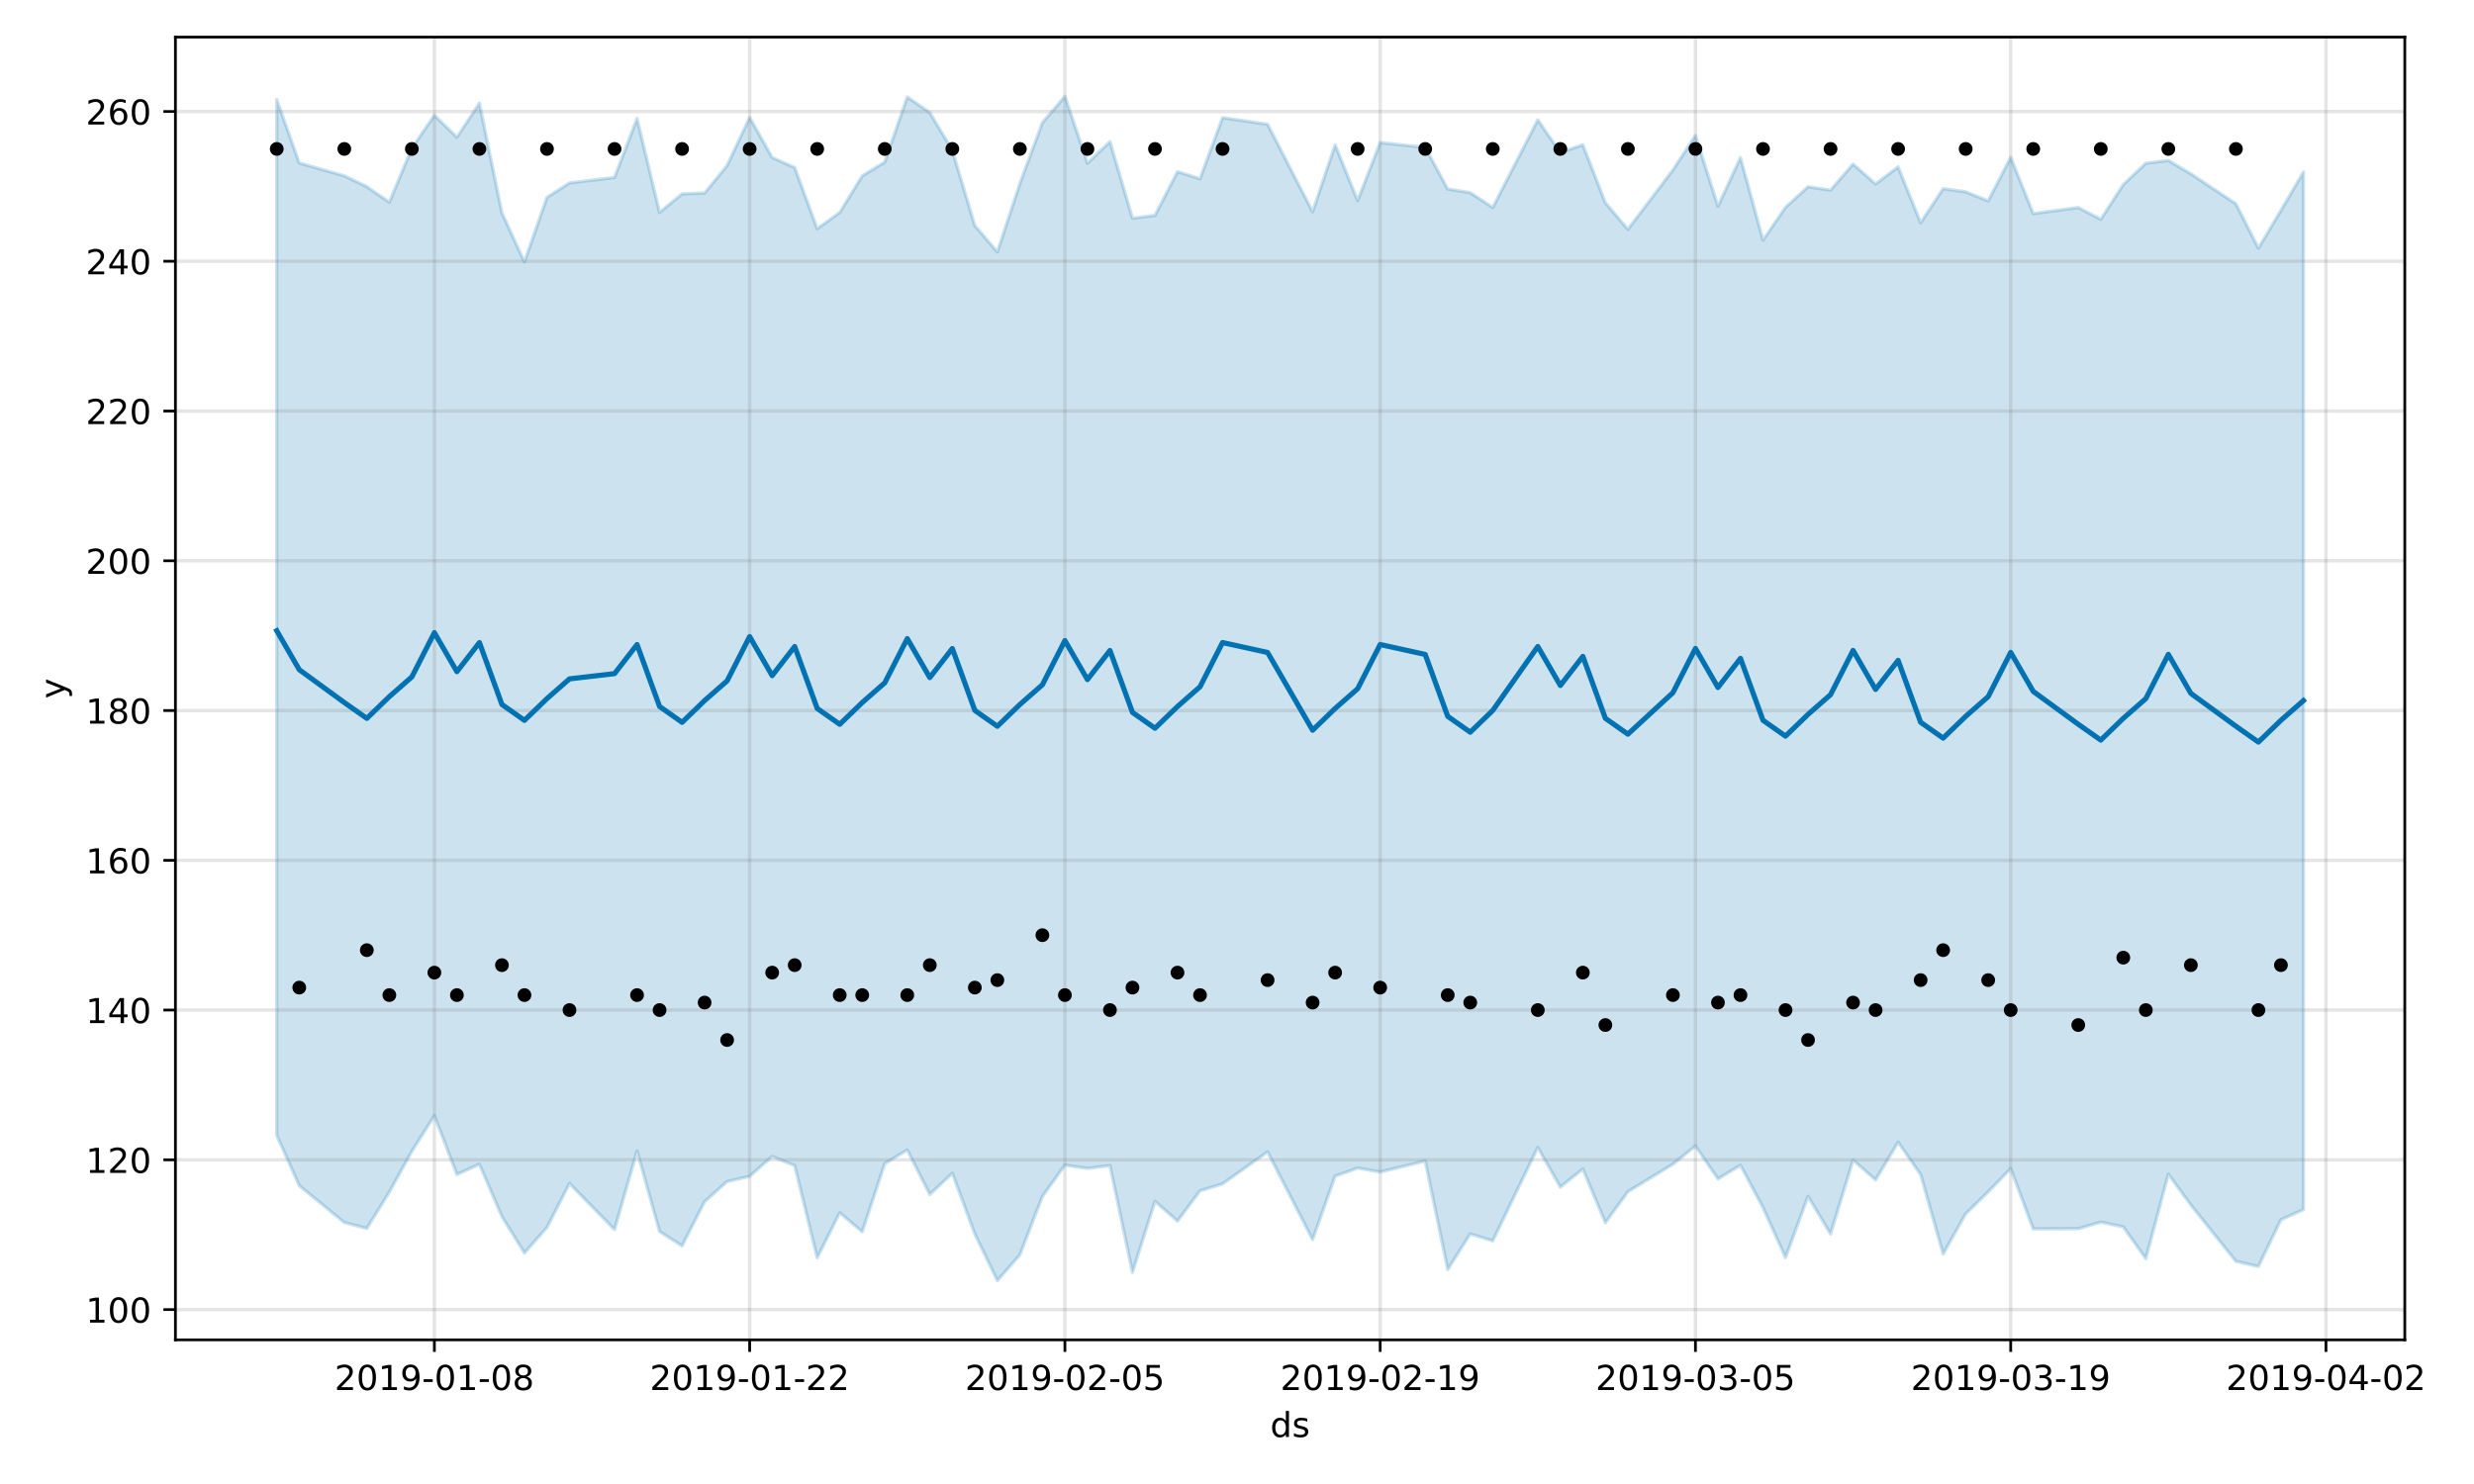 <?xml version="1.0" encoding="utf-8" standalone="no"?>
<!DOCTYPE svg PUBLIC "-//W3C//DTD SVG 1.1//EN"
  "http://www.w3.org/Graphics/SVG/1.1/DTD/svg11.dtd">
<!-- Created with matplotlib (https://matplotlib.org/) -->
<svg height="432pt" version="1.1" viewBox="0 0 720 432" width="720pt" xmlns="http://www.w3.org/2000/svg" xmlns:xlink="http://www.w3.org/1999/xlink">
 <defs>
  <style type="text/css">
*{stroke-linecap:butt;stroke-linejoin:round;}
  </style>
 </defs>
 <g id="figure_1">
  <g id="patch_1">
   <path d="M 0 432 
L 720 432 
L 720 0 
L 0 0 
z
" style="fill:#ffffff;"/>
  </g>
  <g id="axes_1">
   <g id="patch_2">
    <path d="M 51.05 390.04 
L 699.857 390.04 
L 699.857 10.8 
L 51.05 10.8 
z
" style="fill:#ffffff;"/>
   </g>
   <g id="PolyCollection_1">
    <defs>
     <path d="M 80.541 -403.038 
L 80.541 -101.47 
L 87.095 -86.856 
L 100.202 -76.1 
L 106.756 -74.42 
L 113.309 -84.982 
L 119.863 -96.847 
L 126.417 -107.2 
L 132.97 -90.113 
L 139.524 -93.08 
L 146.077 -77.821 
L 152.631 -67.247 
L 159.185 -74.688 
L 165.738 -87.469 
L 178.845 -74.059 
L 185.399 -96.921 
L 191.953 -73.5 
L 198.506 -69.326 
L 205.06 -82.19 
L 211.613 -88.048 
L 218.167 -89.56 
L 224.721 -95.365 
L 231.274 -92.675 
L 237.828 -65.864 
L 244.381 -78.943 
L 250.935 -73.437 
L 257.489 -93.257 
L 264.042 -97.243 
L 270.596 -84.29 
L 277.15 -90.437 
L 283.703 -72.789 
L 290.257 -59.198 
L 296.81 -66.707 
L 303.364 -83.701 
L 309.918 -92.827 
L 316.471 -91.888 
L 323.025 -92.687 
L 329.578 -61.622 
L 336.132 -82.275 
L 342.686 -76.54 
L 349.239 -85.359 
L 355.793 -87.368 
L 368.9 -96.681 
L 382.007 -71.147 
L 388.561 -89.621 
L 395.114 -91.971 
L 401.668 -90.822 
L 414.775 -94.023 
L 421.329 -62.442 
L 427.883 -72.797 
L 434.436 -70.778 
L 447.543 -97.963 
L 454.097 -86.411 
L 460.651 -91.683 
L 467.204 -76.048 
L 473.758 -85.09 
L 486.865 -93.1 
L 493.419 -98.396 
L 499.972 -88.807 
L 506.526 -92.79 
L 513.079 -80.468 
L 519.633 -65.935 
L 526.187 -83.722 
L 532.74 -72.763 
L 539.294 -94.29 
L 545.847 -88.526 
L 552.401 -99.497 
L 558.955 -90.079 
L 565.508 -66.953 
L 572.062 -78.65 
L 578.616 -85.039 
L 585.169 -91.809 
L 591.723 -74.252 
L 604.83 -74.316 
L 611.384 -76.229 
L 617.937 -74.847 
L 624.491 -65.6 
L 631.044 -90.192 
L 637.598 -81.218 
L 650.705 -64.802 
L 657.259 -63.335 
L 663.812 -76.941 
L 670.366 -79.878 
L 670.366 -381.911 
L 670.366 -381.911 
L 663.812 -370.75 
L 657.259 -359.759 
L 650.705 -372.684 
L 637.598 -381.397 
L 631.044 -385.284 
L 624.491 -384.478 
L 617.937 -378.271 
L 611.384 -368.158 
L 604.83 -371.585 
L 591.723 -369.82 
L 585.169 -386.198 
L 578.616 -373.512 
L 572.062 -376.157 
L 565.508 -377.067 
L 558.955 -367.153 
L 552.401 -383.422 
L 545.847 -378.44 
L 539.294 -384.244 
L 532.74 -376.651 
L 526.187 -377.638 
L 519.633 -371.632 
L 513.079 -362.102 
L 506.526 -386.124 
L 499.972 -371.96 
L 493.419 -392.576 
L 486.865 -382.513 
L 473.758 -365.249 
L 467.204 -372.976 
L 460.651 -389.837 
L 454.097 -387.584 
L 447.543 -397.103 
L 434.436 -371.594 
L 427.883 -375.924 
L 421.329 -376.959 
L 414.775 -389.083 
L 401.668 -390.491 
L 395.114 -373.598 
L 388.561 -389.831 
L 382.007 -370.35 
L 368.9 -395.838 
L 355.793 -397.732 
L 349.239 -379.969 
L 342.686 -382.019 
L 336.132 -369.306 
L 329.578 -368.492 
L 323.025 -390.759 
L 316.471 -384.505 
L 309.918 -403.962 
L 303.364 -396.284 
L 296.81 -378.563 
L 290.257 -358.651 
L 283.703 -366.322 
L 277.15 -388.253 
L 270.596 -399.235 
L 264.042 -403.76 
L 257.489 -384.812 
L 250.935 -380.799 
L 244.381 -370.131 
L 237.828 -365.424 
L 231.274 -383.228 
L 224.721 -386.137 
L 218.167 -397.813 
L 211.613 -383.818 
L 205.06 -375.81 
L 198.506 -375.558 
L 191.953 -370.163 
L 185.399 -397.486 
L 178.845 -380.336 
L 165.738 -378.744 
L 159.185 -374.544 
L 152.631 -355.771 
L 146.077 -370.008 
L 139.524 -401.945 
L 132.97 -392.052 
L 126.417 -398.456 
L 119.863 -388.87 
L 113.309 -373.12 
L 106.756 -377.682 
L 100.202 -380.816 
L 87.095 -384.546 
L 80.541 -403.038 
z
" id="mcf2aec5ecd" style="stroke:#0072b2;stroke-opacity:0.2;"/>
    </defs>
    <g clip-path="url(#pb65e5a2933)">
     <use style="fill:#0072b2;fill-opacity:0.2;stroke:#0072b2;stroke-opacity:0.2;" x="0" xlink:href="#mcf2aec5ecd" y="432"/>
    </g>
   </g>
   <g id="matplotlib.axis_1">
    <g id="xtick_1">
     <g id="line2d_1">
      <path clip-path="url(#pb65e5a2933)" d="M 126.417 390.04 
L 126.417 10.8 
" style="fill:none;stroke:#808080;stroke-linecap:square;stroke-opacity:0.2;"/>
     </g>
     <g id="line2d_2">
      <defs>
       <path d="M 0 0 
L 0 3.5 
" id="mc55f2cbb18" style="stroke:#000000;stroke-width:0.8;"/>
      </defs>
      <g>
       <use style="stroke:#000000;stroke-width:0.8;" x="126.417" xlink:href="#mc55f2cbb18" y="390.04"/>
      </g>
     </g>
     <g id="text_1">
      <!-- 2019-01-08 -->
      <defs>
       <path d="M 19.188 8.297 
L 53.609 8.297 
L 53.609 0 
L 7.328 0 
L 7.328 8.297 
Q 12.938 14.109 22.625 23.891 
Q 32.328 33.688 34.812 36.531 
Q 39.547 41.844 41.422 45.531 
Q 43.312 49.219 43.312 52.781 
Q 43.312 58.594 39.234 62.25 
Q 35.156 65.922 28.609 65.922 
Q 23.969 65.922 18.812 64.312 
Q 13.672 62.703 7.812 59.422 
L 7.812 69.391 
Q 13.766 71.781 18.938 73 
Q 24.125 74.219 28.422 74.219 
Q 39.75 74.219 46.484 68.547 
Q 53.219 62.891 53.219 53.422 
Q 53.219 48.922 51.531 44.891 
Q 49.859 40.875 45.406 35.406 
Q 44.188 33.984 37.641 27.219 
Q 31.109 20.453 19.188 8.297 
z
" id="DejaVuSans-50"/>
       <path d="M 31.781 66.406 
Q 24.172 66.406 20.328 58.906 
Q 16.5 51.422 16.5 36.375 
Q 16.5 21.391 20.328 13.891 
Q 24.172 6.391 31.781 6.391 
Q 39.453 6.391 43.281 13.891 
Q 47.125 21.391 47.125 36.375 
Q 47.125 51.422 43.281 58.906 
Q 39.453 66.406 31.781 66.406 
z
M 31.781 74.219 
Q 44.047 74.219 50.516 64.516 
Q 56.984 54.828 56.984 36.375 
Q 56.984 17.969 50.516 8.266 
Q 44.047 -1.422 31.781 -1.422 
Q 19.531 -1.422 13.062 8.266 
Q 6.594 17.969 6.594 36.375 
Q 6.594 54.828 13.062 64.516 
Q 19.531 74.219 31.781 74.219 
z
" id="DejaVuSans-48"/>
       <path d="M 12.406 8.297 
L 28.516 8.297 
L 28.516 63.922 
L 10.984 60.406 
L 10.984 69.391 
L 28.422 72.906 
L 38.281 72.906 
L 38.281 8.297 
L 54.391 8.297 
L 54.391 0 
L 12.406 0 
z
" id="DejaVuSans-49"/>
       <path d="M 10.984 1.516 
L 10.984 10.5 
Q 14.703 8.734 18.5 7.812 
Q 22.312 6.891 25.984 6.891 
Q 35.75 6.891 40.891 13.453 
Q 46.047 20.016 46.781 33.406 
Q 43.953 29.203 39.594 26.953 
Q 35.25 24.703 29.984 24.703 
Q 19.047 24.703 12.672 31.312 
Q 6.297 37.938 6.297 49.422 
Q 6.297 60.641 12.938 67.422 
Q 19.578 74.219 30.609 74.219 
Q 43.266 74.219 49.922 64.516 
Q 56.594 54.828 56.594 36.375 
Q 56.594 19.141 48.406 8.859 
Q 40.234 -1.422 26.422 -1.422 
Q 22.703 -1.422 18.891 -0.688 
Q 15.094 0.047 10.984 1.516 
z
M 30.609 32.422 
Q 37.25 32.422 41.125 36.953 
Q 45.016 41.5 45.016 49.422 
Q 45.016 57.281 41.125 61.844 
Q 37.25 66.406 30.609 66.406 
Q 23.969 66.406 20.094 61.844 
Q 16.219 57.281 16.219 49.422 
Q 16.219 41.5 20.094 36.953 
Q 23.969 32.422 30.609 32.422 
z
" id="DejaVuSans-57"/>
       <path d="M 4.891 31.391 
L 31.203 31.391 
L 31.203 23.391 
L 4.891 23.391 
z
" id="DejaVuSans-45"/>
       <path d="M 31.781 34.625 
Q 24.75 34.625 20.719 30.859 
Q 16.703 27.094 16.703 20.516 
Q 16.703 13.922 20.719 10.156 
Q 24.75 6.391 31.781 6.391 
Q 38.812 6.391 42.859 10.172 
Q 46.922 13.969 46.922 20.516 
Q 46.922 27.094 42.891 30.859 
Q 38.875 34.625 31.781 34.625 
z
M 21.922 38.812 
Q 15.578 40.375 12.031 44.719 
Q 8.5 49.078 8.5 55.328 
Q 8.5 64.062 14.719 69.141 
Q 20.953 74.219 31.781 74.219 
Q 42.672 74.219 48.875 69.141 
Q 55.078 64.062 55.078 55.328 
Q 55.078 49.078 51.531 44.719 
Q 48 40.375 41.703 38.812 
Q 48.828 37.156 52.797 32.312 
Q 56.781 27.484 56.781 20.516 
Q 56.781 9.906 50.312 4.234 
Q 43.844 -1.422 31.781 -1.422 
Q 19.734 -1.422 13.25 4.234 
Q 6.781 9.906 6.781 20.516 
Q 6.781 27.484 10.781 32.312 
Q 14.797 37.156 21.922 38.812 
z
M 18.312 54.391 
Q 18.312 48.734 21.844 45.562 
Q 25.391 42.391 31.781 42.391 
Q 38.141 42.391 41.719 45.562 
Q 45.312 48.734 45.312 54.391 
Q 45.312 60.062 41.719 63.234 
Q 38.141 66.406 31.781 66.406 
Q 25.391 66.406 21.844 63.234 
Q 18.312 60.062 18.312 54.391 
z
" id="DejaVuSans-56"/>
      </defs>
      <g transform="translate(97.359 404.638)scale(0.1 -0.1)">
       <use xlink:href="#DejaVuSans-50"/>
       <use x="63.623" xlink:href="#DejaVuSans-48"/>
       <use x="127.246" xlink:href="#DejaVuSans-49"/>
       <use x="190.869" xlink:href="#DejaVuSans-57"/>
       <use x="254.492" xlink:href="#DejaVuSans-45"/>
       <use x="290.576" xlink:href="#DejaVuSans-48"/>
       <use x="354.199" xlink:href="#DejaVuSans-49"/>
       <use x="417.822" xlink:href="#DejaVuSans-45"/>
       <use x="453.906" xlink:href="#DejaVuSans-48"/>
       <use x="517.529" xlink:href="#DejaVuSans-56"/>
      </g>
     </g>
    </g>
    <g id="xtick_2">
     <g id="line2d_3">
      <path clip-path="url(#pb65e5a2933)" d="M 218.167 390.04 
L 218.167 10.8 
" style="fill:none;stroke:#808080;stroke-linecap:square;stroke-opacity:0.2;"/>
     </g>
     <g id="line2d_4">
      <g>
       <use style="stroke:#000000;stroke-width:0.8;" x="218.167" xlink:href="#mc55f2cbb18" y="390.04"/>
      </g>
     </g>
     <g id="text_2">
      <!-- 2019-01-22 -->
      <g transform="translate(189.109 404.638)scale(0.1 -0.1)">
       <use xlink:href="#DejaVuSans-50"/>
       <use x="63.623" xlink:href="#DejaVuSans-48"/>
       <use x="127.246" xlink:href="#DejaVuSans-49"/>
       <use x="190.869" xlink:href="#DejaVuSans-57"/>
       <use x="254.492" xlink:href="#DejaVuSans-45"/>
       <use x="290.576" xlink:href="#DejaVuSans-48"/>
       <use x="354.199" xlink:href="#DejaVuSans-49"/>
       <use x="417.822" xlink:href="#DejaVuSans-45"/>
       <use x="453.906" xlink:href="#DejaVuSans-50"/>
       <use x="517.529" xlink:href="#DejaVuSans-50"/>
      </g>
     </g>
    </g>
    <g id="xtick_3">
     <g id="line2d_5">
      <path clip-path="url(#pb65e5a2933)" d="M 309.918 390.04 
L 309.918 10.8 
" style="fill:none;stroke:#808080;stroke-linecap:square;stroke-opacity:0.2;"/>
     </g>
     <g id="line2d_6">
      <g>
       <use style="stroke:#000000;stroke-width:0.8;" x="309.918" xlink:href="#mc55f2cbb18" y="390.04"/>
      </g>
     </g>
     <g id="text_3">
      <!-- 2019-02-05 -->
      <defs>
       <path d="M 10.797 72.906 
L 49.516 72.906 
L 49.516 64.594 
L 19.828 64.594 
L 19.828 46.734 
Q 21.969 47.469 24.109 47.828 
Q 26.266 48.188 28.422 48.188 
Q 40.625 48.188 47.75 41.5 
Q 54.891 34.812 54.891 23.391 
Q 54.891 11.625 47.562 5.094 
Q 40.234 -1.422 26.906 -1.422 
Q 22.312 -1.422 17.547 -0.641 
Q 12.797 0.141 7.719 1.703 
L 7.719 11.625 
Q 12.109 9.234 16.797 8.062 
Q 21.484 6.891 26.703 6.891 
Q 35.156 6.891 40.078 11.328 
Q 45.016 15.766 45.016 23.391 
Q 45.016 31 40.078 35.438 
Q 35.156 39.891 26.703 39.891 
Q 22.75 39.891 18.812 39.016 
Q 14.891 38.141 10.797 36.281 
z
" id="DejaVuSans-53"/>
      </defs>
      <g transform="translate(280.86 404.638)scale(0.1 -0.1)">
       <use xlink:href="#DejaVuSans-50"/>
       <use x="63.623" xlink:href="#DejaVuSans-48"/>
       <use x="127.246" xlink:href="#DejaVuSans-49"/>
       <use x="190.869" xlink:href="#DejaVuSans-57"/>
       <use x="254.492" xlink:href="#DejaVuSans-45"/>
       <use x="290.576" xlink:href="#DejaVuSans-48"/>
       <use x="354.199" xlink:href="#DejaVuSans-50"/>
       <use x="417.822" xlink:href="#DejaVuSans-45"/>
       <use x="453.906" xlink:href="#DejaVuSans-48"/>
       <use x="517.529" xlink:href="#DejaVuSans-53"/>
      </g>
     </g>
    </g>
    <g id="xtick_4">
     <g id="line2d_7">
      <path clip-path="url(#pb65e5a2933)" d="M 401.668 390.04 
L 401.668 10.8 
" style="fill:none;stroke:#808080;stroke-linecap:square;stroke-opacity:0.2;"/>
     </g>
     <g id="line2d_8">
      <g>
       <use style="stroke:#000000;stroke-width:0.8;" x="401.668" xlink:href="#mc55f2cbb18" y="390.04"/>
      </g>
     </g>
     <g id="text_4">
      <!-- 2019-02-19 -->
      <g transform="translate(372.61 404.638)scale(0.1 -0.1)">
       <use xlink:href="#DejaVuSans-50"/>
       <use x="63.623" xlink:href="#DejaVuSans-48"/>
       <use x="127.246" xlink:href="#DejaVuSans-49"/>
       <use x="190.869" xlink:href="#DejaVuSans-57"/>
       <use x="254.492" xlink:href="#DejaVuSans-45"/>
       <use x="290.576" xlink:href="#DejaVuSans-48"/>
       <use x="354.199" xlink:href="#DejaVuSans-50"/>
       <use x="417.822" xlink:href="#DejaVuSans-45"/>
       <use x="453.906" xlink:href="#DejaVuSans-49"/>
       <use x="517.529" xlink:href="#DejaVuSans-57"/>
      </g>
     </g>
    </g>
    <g id="xtick_5">
     <g id="line2d_9">
      <path clip-path="url(#pb65e5a2933)" d="M 493.419 390.04 
L 493.419 10.8 
" style="fill:none;stroke:#808080;stroke-linecap:square;stroke-opacity:0.2;"/>
     </g>
     <g id="line2d_10">
      <g>
       <use style="stroke:#000000;stroke-width:0.8;" x="493.419" xlink:href="#mc55f2cbb18" y="390.04"/>
      </g>
     </g>
     <g id="text_5">
      <!-- 2019-03-05 -->
      <defs>
       <path d="M 40.578 39.312 
Q 47.656 37.797 51.625 33 
Q 55.609 28.219 55.609 21.188 
Q 55.609 10.406 48.188 4.484 
Q 40.766 -1.422 27.094 -1.422 
Q 22.516 -1.422 17.656 -0.516 
Q 12.797 0.391 7.625 2.203 
L 7.625 11.719 
Q 11.719 9.328 16.594 8.109 
Q 21.484 6.891 26.812 6.891 
Q 36.078 6.891 40.938 10.547 
Q 45.797 14.203 45.797 21.188 
Q 45.797 27.641 41.281 31.266 
Q 36.766 34.906 28.719 34.906 
L 20.219 34.906 
L 20.219 43.016 
L 29.109 43.016 
Q 36.375 43.016 40.234 45.922 
Q 44.094 48.828 44.094 54.297 
Q 44.094 59.906 40.109 62.906 
Q 36.141 65.922 28.719 65.922 
Q 24.656 65.922 20.016 65.031 
Q 15.375 64.156 9.812 62.312 
L 9.812 71.094 
Q 15.438 72.656 20.344 73.438 
Q 25.25 74.219 29.594 74.219 
Q 40.828 74.219 47.359 69.109 
Q 53.906 64.016 53.906 55.328 
Q 53.906 49.266 50.438 45.094 
Q 46.969 40.922 40.578 39.312 
z
" id="DejaVuSans-51"/>
      </defs>
      <g transform="translate(464.361 404.638)scale(0.1 -0.1)">
       <use xlink:href="#DejaVuSans-50"/>
       <use x="63.623" xlink:href="#DejaVuSans-48"/>
       <use x="127.246" xlink:href="#DejaVuSans-49"/>
       <use x="190.869" xlink:href="#DejaVuSans-57"/>
       <use x="254.492" xlink:href="#DejaVuSans-45"/>
       <use x="290.576" xlink:href="#DejaVuSans-48"/>
       <use x="354.199" xlink:href="#DejaVuSans-51"/>
       <use x="417.822" xlink:href="#DejaVuSans-45"/>
       <use x="453.906" xlink:href="#DejaVuSans-48"/>
       <use x="517.529" xlink:href="#DejaVuSans-53"/>
      </g>
     </g>
    </g>
    <g id="xtick_6">
     <g id="line2d_11">
      <path clip-path="url(#pb65e5a2933)" d="M 585.169 390.04 
L 585.169 10.8 
" style="fill:none;stroke:#808080;stroke-linecap:square;stroke-opacity:0.2;"/>
     </g>
     <g id="line2d_12">
      <g>
       <use style="stroke:#000000;stroke-width:0.8;" x="585.169" xlink:href="#mc55f2cbb18" y="390.04"/>
      </g>
     </g>
     <g id="text_6">
      <!-- 2019-03-19 -->
      <g transform="translate(556.111 404.638)scale(0.1 -0.1)">
       <use xlink:href="#DejaVuSans-50"/>
       <use x="63.623" xlink:href="#DejaVuSans-48"/>
       <use x="127.246" xlink:href="#DejaVuSans-49"/>
       <use x="190.869" xlink:href="#DejaVuSans-57"/>
       <use x="254.492" xlink:href="#DejaVuSans-45"/>
       <use x="290.576" xlink:href="#DejaVuSans-48"/>
       <use x="354.199" xlink:href="#DejaVuSans-51"/>
       <use x="417.822" xlink:href="#DejaVuSans-45"/>
       <use x="453.906" xlink:href="#DejaVuSans-49"/>
       <use x="517.529" xlink:href="#DejaVuSans-57"/>
      </g>
     </g>
    </g>
    <g id="xtick_7">
     <g id="line2d_13">
      <path clip-path="url(#pb65e5a2933)" d="M 676.92 390.04 
L 676.92 10.8 
" style="fill:none;stroke:#808080;stroke-linecap:square;stroke-opacity:0.2;"/>
     </g>
     <g id="line2d_14">
      <g>
       <use style="stroke:#000000;stroke-width:0.8;" x="676.92" xlink:href="#mc55f2cbb18" y="390.04"/>
      </g>
     </g>
     <g id="text_7">
      <!-- 2019-04-02 -->
      <defs>
       <path d="M 37.797 64.312 
L 12.891 25.391 
L 37.797 25.391 
z
M 35.203 72.906 
L 47.609 72.906 
L 47.609 25.391 
L 58.016 25.391 
L 58.016 17.188 
L 47.609 17.188 
L 47.609 0 
L 37.797 0 
L 37.797 17.188 
L 4.891 17.188 
L 4.891 26.703 
z
" id="DejaVuSans-52"/>
      </defs>
      <g transform="translate(647.862 404.638)scale(0.1 -0.1)">
       <use xlink:href="#DejaVuSans-50"/>
       <use x="63.623" xlink:href="#DejaVuSans-48"/>
       <use x="127.246" xlink:href="#DejaVuSans-49"/>
       <use x="190.869" xlink:href="#DejaVuSans-57"/>
       <use x="254.492" xlink:href="#DejaVuSans-45"/>
       <use x="290.576" xlink:href="#DejaVuSans-48"/>
       <use x="354.199" xlink:href="#DejaVuSans-52"/>
       <use x="417.822" xlink:href="#DejaVuSans-45"/>
       <use x="453.906" xlink:href="#DejaVuSans-48"/>
       <use x="517.529" xlink:href="#DejaVuSans-50"/>
      </g>
     </g>
    </g>
    <g id="text_8">
     <!-- ds -->
     <defs>
      <path d="M 45.406 46.391 
L 45.406 75.984 
L 54.391 75.984 
L 54.391 0 
L 45.406 0 
L 45.406 8.203 
Q 42.578 3.328 38.25 0.953 
Q 33.938 -1.422 27.875 -1.422 
Q 17.969 -1.422 11.734 6.484 
Q 5.516 14.406 5.516 27.297 
Q 5.516 40.188 11.734 48.094 
Q 17.969 56 27.875 56 
Q 33.938 56 38.25 53.625 
Q 42.578 51.266 45.406 46.391 
z
M 14.797 27.297 
Q 14.797 17.391 18.875 11.75 
Q 22.953 6.109 30.078 6.109 
Q 37.203 6.109 41.297 11.75 
Q 45.406 17.391 45.406 27.297 
Q 45.406 37.203 41.297 42.844 
Q 37.203 48.484 30.078 48.484 
Q 22.953 48.484 18.875 42.844 
Q 14.797 37.203 14.797 27.297 
z
" id="DejaVuSans-100"/>
      <path d="M 44.281 53.078 
L 44.281 44.578 
Q 40.484 46.531 36.375 47.5 
Q 32.281 48.484 27.875 48.484 
Q 21.188 48.484 17.844 46.438 
Q 14.5 44.391 14.5 40.281 
Q 14.5 37.156 16.891 35.375 
Q 19.281 33.594 26.516 31.984 
L 29.594 31.297 
Q 39.156 29.25 43.188 25.516 
Q 47.219 21.781 47.219 15.094 
Q 47.219 7.469 41.188 3.016 
Q 35.156 -1.422 24.609 -1.422 
Q 20.219 -1.422 15.453 -0.562 
Q 10.688 0.297 5.422 2 
L 5.422 11.281 
Q 10.406 8.688 15.234 7.391 
Q 20.062 6.109 24.812 6.109 
Q 31.156 6.109 34.562 8.281 
Q 37.984 10.453 37.984 14.406 
Q 37.984 18.062 35.516 20.016 
Q 33.062 21.969 24.703 23.781 
L 21.578 24.516 
Q 13.234 26.266 9.516 29.906 
Q 5.812 33.547 5.812 39.891 
Q 5.812 47.609 11.281 51.797 
Q 16.75 56 26.812 56 
Q 31.781 56 36.172 55.266 
Q 40.578 54.547 44.281 53.078 
z
" id="DejaVuSans-115"/>
     </defs>
     <g transform="translate(369.675 418.317)scale(0.1 -0.1)">
      <use xlink:href="#DejaVuSans-100"/>
      <use x="63.477" xlink:href="#DejaVuSans-115"/>
     </g>
    </g>
   </g>
   <g id="matplotlib.axis_2">
    <g id="ytick_1">
     <g id="line2d_15">
      <path clip-path="url(#pb65e5a2933)" d="M 51.05 381.227 
L 699.857 381.227 
" style="fill:none;stroke:#808080;stroke-linecap:square;stroke-opacity:0.2;"/>
     </g>
     <g id="line2d_16">
      <defs>
       <path d="M 0 0 
L -3.5 0 
" id="m9c715d2e11" style="stroke:#000000;stroke-width:0.8;"/>
      </defs>
      <g>
       <use style="stroke:#000000;stroke-width:0.8;" x="51.05" xlink:href="#m9c715d2e11" y="381.227"/>
      </g>
     </g>
     <g id="text_9">
      <!-- 100 -->
      <g transform="translate(24.962 385.026)scale(0.1 -0.1)">
       <use xlink:href="#DejaVuSans-49"/>
       <use x="63.623" xlink:href="#DejaVuSans-48"/>
       <use x="127.246" xlink:href="#DejaVuSans-48"/>
      </g>
     </g>
    </g>
    <g id="ytick_2">
     <g id="line2d_17">
      <path clip-path="url(#pb65e5a2933)" d="M 51.05 337.631 
L 699.857 337.631 
" style="fill:none;stroke:#808080;stroke-linecap:square;stroke-opacity:0.2;"/>
     </g>
     <g id="line2d_18">
      <g>
       <use style="stroke:#000000;stroke-width:0.8;" x="51.05" xlink:href="#m9c715d2e11" y="337.631"/>
      </g>
     </g>
     <g id="text_10">
      <!-- 120 -->
      <g transform="translate(24.962 341.43)scale(0.1 -0.1)">
       <use xlink:href="#DejaVuSans-49"/>
       <use x="63.623" xlink:href="#DejaVuSans-50"/>
       <use x="127.246" xlink:href="#DejaVuSans-48"/>
      </g>
     </g>
    </g>
    <g id="ytick_3">
     <g id="line2d_19">
      <path clip-path="url(#pb65e5a2933)" d="M 51.05 294.034 
L 699.857 294.034 
" style="fill:none;stroke:#808080;stroke-linecap:square;stroke-opacity:0.2;"/>
     </g>
     <g id="line2d_20">
      <g>
       <use style="stroke:#000000;stroke-width:0.8;" x="51.05" xlink:href="#m9c715d2e11" y="294.034"/>
      </g>
     </g>
     <g id="text_11">
      <!-- 140 -->
      <g transform="translate(24.962 297.834)scale(0.1 -0.1)">
       <use xlink:href="#DejaVuSans-49"/>
       <use x="63.623" xlink:href="#DejaVuSans-52"/>
       <use x="127.246" xlink:href="#DejaVuSans-48"/>
      </g>
     </g>
    </g>
    <g id="ytick_4">
     <g id="line2d_21">
      <path clip-path="url(#pb65e5a2933)" d="M 51.05 250.438 
L 699.857 250.438 
" style="fill:none;stroke:#808080;stroke-linecap:square;stroke-opacity:0.2;"/>
     </g>
     <g id="line2d_22">
      <g>
       <use style="stroke:#000000;stroke-width:0.8;" x="51.05" xlink:href="#m9c715d2e11" y="250.438"/>
      </g>
     </g>
     <g id="text_12">
      <!-- 160 -->
      <defs>
       <path d="M 33.016 40.375 
Q 26.375 40.375 22.484 35.828 
Q 18.609 31.297 18.609 23.391 
Q 18.609 15.531 22.484 10.953 
Q 26.375 6.391 33.016 6.391 
Q 39.656 6.391 43.531 10.953 
Q 47.406 15.531 47.406 23.391 
Q 47.406 31.297 43.531 35.828 
Q 39.656 40.375 33.016 40.375 
z
M 52.594 71.297 
L 52.594 62.312 
Q 48.875 64.062 45.094 64.984 
Q 41.312 65.922 37.594 65.922 
Q 27.828 65.922 22.672 59.328 
Q 17.531 52.734 16.797 39.406 
Q 19.672 43.656 24.016 45.922 
Q 28.375 48.188 33.594 48.188 
Q 44.578 48.188 50.953 41.516 
Q 57.328 34.859 57.328 23.391 
Q 57.328 12.156 50.688 5.359 
Q 44.047 -1.422 33.016 -1.422 
Q 20.359 -1.422 13.672 8.266 
Q 6.984 17.969 6.984 36.375 
Q 6.984 53.656 15.188 63.938 
Q 23.391 74.219 37.203 74.219 
Q 40.922 74.219 44.703 73.484 
Q 48.484 72.75 52.594 71.297 
z
" id="DejaVuSans-54"/>
      </defs>
      <g transform="translate(24.962 254.238)scale(0.1 -0.1)">
       <use xlink:href="#DejaVuSans-49"/>
       <use x="63.623" xlink:href="#DejaVuSans-54"/>
       <use x="127.246" xlink:href="#DejaVuSans-48"/>
      </g>
     </g>
    </g>
    <g id="ytick_5">
     <g id="line2d_23">
      <path clip-path="url(#pb65e5a2933)" d="M 51.05 206.842 
L 699.857 206.842 
" style="fill:none;stroke:#808080;stroke-linecap:square;stroke-opacity:0.2;"/>
     </g>
     <g id="line2d_24">
      <g>
       <use style="stroke:#000000;stroke-width:0.8;" x="51.05" xlink:href="#m9c715d2e11" y="206.842"/>
      </g>
     </g>
     <g id="text_13">
      <!-- 180 -->
      <g transform="translate(24.962 210.641)scale(0.1 -0.1)">
       <use xlink:href="#DejaVuSans-49"/>
       <use x="63.623" xlink:href="#DejaVuSans-56"/>
       <use x="127.246" xlink:href="#DejaVuSans-48"/>
      </g>
     </g>
    </g>
    <g id="ytick_6">
     <g id="line2d_25">
      <path clip-path="url(#pb65e5a2933)" d="M 51.05 163.246 
L 699.857 163.246 
" style="fill:none;stroke:#808080;stroke-linecap:square;stroke-opacity:0.2;"/>
     </g>
     <g id="line2d_26">
      <g>
       <use style="stroke:#000000;stroke-width:0.8;" x="51.05" xlink:href="#m9c715d2e11" y="163.246"/>
      </g>
     </g>
     <g id="text_14">
      <!-- 200 -->
      <g transform="translate(24.962 167.045)scale(0.1 -0.1)">
       <use xlink:href="#DejaVuSans-50"/>
       <use x="63.623" xlink:href="#DejaVuSans-48"/>
       <use x="127.246" xlink:href="#DejaVuSans-48"/>
      </g>
     </g>
    </g>
    <g id="ytick_7">
     <g id="line2d_27">
      <path clip-path="url(#pb65e5a2933)" d="M 51.05 119.65 
L 699.857 119.65 
" style="fill:none;stroke:#808080;stroke-linecap:square;stroke-opacity:0.2;"/>
     </g>
     <g id="line2d_28">
      <g>
       <use style="stroke:#000000;stroke-width:0.8;" x="51.05" xlink:href="#m9c715d2e11" y="119.65"/>
      </g>
     </g>
     <g id="text_15">
      <!-- 220 -->
      <g transform="translate(24.962 123.449)scale(0.1 -0.1)">
       <use xlink:href="#DejaVuSans-50"/>
       <use x="63.623" xlink:href="#DejaVuSans-50"/>
       <use x="127.246" xlink:href="#DejaVuSans-48"/>
      </g>
     </g>
    </g>
    <g id="ytick_8">
     <g id="line2d_29">
      <path clip-path="url(#pb65e5a2933)" d="M 51.05 76.054 
L 699.857 76.054 
" style="fill:none;stroke:#808080;stroke-linecap:square;stroke-opacity:0.2;"/>
     </g>
     <g id="line2d_30">
      <g>
       <use style="stroke:#000000;stroke-width:0.8;" x="51.05" xlink:href="#m9c715d2e11" y="76.054"/>
      </g>
     </g>
     <g id="text_16">
      <!-- 240 -->
      <g transform="translate(24.962 79.853)scale(0.1 -0.1)">
       <use xlink:href="#DejaVuSans-50"/>
       <use x="63.623" xlink:href="#DejaVuSans-52"/>
       <use x="127.246" xlink:href="#DejaVuSans-48"/>
      </g>
     </g>
    </g>
    <g id="ytick_9">
     <g id="line2d_31">
      <path clip-path="url(#pb65e5a2933)" d="M 51.05 32.458 
L 699.857 32.458 
" style="fill:none;stroke:#808080;stroke-linecap:square;stroke-opacity:0.2;"/>
     </g>
     <g id="line2d_32">
      <g>
       <use style="stroke:#000000;stroke-width:0.8;" x="51.05" xlink:href="#m9c715d2e11" y="32.458"/>
      </g>
     </g>
     <g id="text_17">
      <!-- 260 -->
      <g transform="translate(24.962 36.257)scale(0.1 -0.1)">
       <use xlink:href="#DejaVuSans-50"/>
       <use x="63.623" xlink:href="#DejaVuSans-54"/>
       <use x="127.246" xlink:href="#DejaVuSans-48"/>
      </g>
     </g>
    </g>
    <g id="text_18">
     <!-- y -->
     <defs>
      <path d="M 32.172 -5.078 
Q 28.375 -14.844 24.75 -17.812 
Q 21.141 -20.797 15.094 -20.797 
L 7.906 -20.797 
L 7.906 -13.281 
L 13.188 -13.281 
Q 16.891 -13.281 18.938 -11.516 
Q 21 -9.766 23.484 -3.219 
L 25.094 0.875 
L 2.984 54.688 
L 12.5 54.688 
L 29.594 11.922 
L 46.688 54.688 
L 56.203 54.688 
z
" id="DejaVuSans-121"/>
     </defs>
     <g transform="translate(18.883 203.379)rotate(-90)scale(0.1 -0.1)">
      <use xlink:href="#DejaVuSans-121"/>
     </g>
    </g>
   </g>
   <g id="line2d_33">
    <defs>
     <path d="M 0 1.5 
C 0.398 1.5 0.779 1.342 1.061 1.061 
C 1.342 0.779 1.5 0.398 1.5 0 
C 1.5 -0.398 1.342 -0.779 1.061 -1.061 
C 0.779 -1.342 0.398 -1.5 0 -1.5 
C -0.398 -1.5 -0.779 -1.342 -1.061 -1.061 
C -1.342 -0.779 -1.5 -0.398 -1.5 0 
C -1.5 0.398 -1.342 0.779 -1.061 1.061 
C -0.779 1.342 -0.398 1.5 0 1.5 
z
" id="m74bd09394e" style="stroke:#000000;"/>
    </defs>
    <g clip-path="url(#pb65e5a2933)">
     <use style="stroke:#000000;" x="80.541" xlink:href="#m74bd09394e" y="43.357"/>
     <use style="stroke:#000000;" x="87.095" xlink:href="#m74bd09394e" y="287.495"/>
     <use style="stroke:#000000;" x="100.202" xlink:href="#m74bd09394e" y="43.357"/>
     <use style="stroke:#000000;" x="106.756" xlink:href="#m74bd09394e" y="276.596"/>
     <use style="stroke:#000000;" x="113.309" xlink:href="#m74bd09394e" y="289.675"/>
     <use style="stroke:#000000;" x="119.863" xlink:href="#m74bd09394e" y="43.357"/>
     <use style="stroke:#000000;" x="126.417" xlink:href="#m74bd09394e" y="283.135"/>
     <use style="stroke:#000000;" x="132.97" xlink:href="#m74bd09394e" y="289.675"/>
     <use style="stroke:#000000;" x="139.524" xlink:href="#m74bd09394e" y="43.357"/>
     <use style="stroke:#000000;" x="146.077" xlink:href="#m74bd09394e" y="280.956"/>
     <use style="stroke:#000000;" x="152.631" xlink:href="#m74bd09394e" y="289.675"/>
     <use style="stroke:#000000;" x="159.185" xlink:href="#m74bd09394e" y="43.357"/>
     <use style="stroke:#000000;" x="165.738" xlink:href="#m74bd09394e" y="294.034"/>
     <use style="stroke:#000000;" x="178.845" xlink:href="#m74bd09394e" y="43.357"/>
     <use style="stroke:#000000;" x="185.399" xlink:href="#m74bd09394e" y="289.675"/>
     <use style="stroke:#000000;" x="191.953" xlink:href="#m74bd09394e" y="294.034"/>
     <use style="stroke:#000000;" x="198.506" xlink:href="#m74bd09394e" y="43.357"/>
     <use style="stroke:#000000;" x="205.06" xlink:href="#m74bd09394e" y="291.855"/>
     <use style="stroke:#000000;" x="211.613" xlink:href="#m74bd09394e" y="302.754"/>
     <use style="stroke:#000000;" x="218.167" xlink:href="#m74bd09394e" y="43.357"/>
     <use style="stroke:#000000;" x="224.721" xlink:href="#m74bd09394e" y="283.135"/>
     <use style="stroke:#000000;" x="231.274" xlink:href="#m74bd09394e" y="280.956"/>
     <use style="stroke:#000000;" x="237.828" xlink:href="#m74bd09394e" y="43.357"/>
     <use style="stroke:#000000;" x="244.381" xlink:href="#m74bd09394e" y="289.675"/>
     <use style="stroke:#000000;" x="250.935" xlink:href="#m74bd09394e" y="289.675"/>
     <use style="stroke:#000000;" x="257.489" xlink:href="#m74bd09394e" y="43.357"/>
     <use style="stroke:#000000;" x="264.042" xlink:href="#m74bd09394e" y="289.675"/>
     <use style="stroke:#000000;" x="270.596" xlink:href="#m74bd09394e" y="280.956"/>
     <use style="stroke:#000000;" x="277.15" xlink:href="#m74bd09394e" y="43.357"/>
     <use style="stroke:#000000;" x="283.703" xlink:href="#m74bd09394e" y="287.495"/>
     <use style="stroke:#000000;" x="290.257" xlink:href="#m74bd09394e" y="285.315"/>
     <use style="stroke:#000000;" x="296.81" xlink:href="#m74bd09394e" y="43.357"/>
     <use style="stroke:#000000;" x="303.364" xlink:href="#m74bd09394e" y="272.236"/>
     <use style="stroke:#000000;" x="309.918" xlink:href="#m74bd09394e" y="289.675"/>
     <use style="stroke:#000000;" x="316.471" xlink:href="#m74bd09394e" y="43.357"/>
     <use style="stroke:#000000;" x="323.025" xlink:href="#m74bd09394e" y="294.034"/>
     <use style="stroke:#000000;" x="329.578" xlink:href="#m74bd09394e" y="287.495"/>
     <use style="stroke:#000000;" x="336.132" xlink:href="#m74bd09394e" y="43.357"/>
     <use style="stroke:#000000;" x="342.686" xlink:href="#m74bd09394e" y="283.135"/>
     <use style="stroke:#000000;" x="349.239" xlink:href="#m74bd09394e" y="289.675"/>
     <use style="stroke:#000000;" x="355.793" xlink:href="#m74bd09394e" y="43.357"/>
     <use style="stroke:#000000;" x="368.9" xlink:href="#m74bd09394e" y="285.315"/>
     <use style="stroke:#000000;" x="382.007" xlink:href="#m74bd09394e" y="291.855"/>
     <use style="stroke:#000000;" x="388.561" xlink:href="#m74bd09394e" y="283.135"/>
     <use style="stroke:#000000;" x="395.114" xlink:href="#m74bd09394e" y="43.357"/>
     <use style="stroke:#000000;" x="401.668" xlink:href="#m74bd09394e" y="287.495"/>
     <use style="stroke:#000000;" x="414.775" xlink:href="#m74bd09394e" y="43.357"/>
     <use style="stroke:#000000;" x="421.329" xlink:href="#m74bd09394e" y="289.675"/>
     <use style="stroke:#000000;" x="427.883" xlink:href="#m74bd09394e" y="291.855"/>
     <use style="stroke:#000000;" x="434.436" xlink:href="#m74bd09394e" y="43.357"/>
     <use style="stroke:#000000;" x="447.543" xlink:href="#m74bd09394e" y="294.034"/>
     <use style="stroke:#000000;" x="454.097" xlink:href="#m74bd09394e" y="43.357"/>
     <use style="stroke:#000000;" x="460.651" xlink:href="#m74bd09394e" y="283.135"/>
     <use style="stroke:#000000;" x="467.204" xlink:href="#m74bd09394e" y="298.394"/>
     <use style="stroke:#000000;" x="473.758" xlink:href="#m74bd09394e" y="43.357"/>
     <use style="stroke:#000000;" x="486.865" xlink:href="#m74bd09394e" y="289.675"/>
     <use style="stroke:#000000;" x="493.419" xlink:href="#m74bd09394e" y="43.357"/>
     <use style="stroke:#000000;" x="499.972" xlink:href="#m74bd09394e" y="291.855"/>
     <use style="stroke:#000000;" x="506.526" xlink:href="#m74bd09394e" y="289.675"/>
     <use style="stroke:#000000;" x="513.079" xlink:href="#m74bd09394e" y="43.357"/>
     <use style="stroke:#000000;" x="519.633" xlink:href="#m74bd09394e" y="294.034"/>
     <use style="stroke:#000000;" x="526.187" xlink:href="#m74bd09394e" y="302.754"/>
     <use style="stroke:#000000;" x="532.74" xlink:href="#m74bd09394e" y="43.357"/>
     <use style="stroke:#000000;" x="539.294" xlink:href="#m74bd09394e" y="291.855"/>
     <use style="stroke:#000000;" x="545.847" xlink:href="#m74bd09394e" y="294.034"/>
     <use style="stroke:#000000;" x="552.401" xlink:href="#m74bd09394e" y="43.357"/>
     <use style="stroke:#000000;" x="558.955" xlink:href="#m74bd09394e" y="285.315"/>
     <use style="stroke:#000000;" x="565.508" xlink:href="#m74bd09394e" y="276.596"/>
     <use style="stroke:#000000;" x="572.062" xlink:href="#m74bd09394e" y="43.357"/>
     <use style="stroke:#000000;" x="578.616" xlink:href="#m74bd09394e" y="285.315"/>
     <use style="stroke:#000000;" x="585.169" xlink:href="#m74bd09394e" y="294.034"/>
     <use style="stroke:#000000;" x="591.723" xlink:href="#m74bd09394e" y="43.357"/>
     <use style="stroke:#000000;" x="604.83" xlink:href="#m74bd09394e" y="298.394"/>
     <use style="stroke:#000000;" x="611.384" xlink:href="#m74bd09394e" y="43.357"/>
     <use style="stroke:#000000;" x="617.937" xlink:href="#m74bd09394e" y="278.776"/>
     <use style="stroke:#000000;" x="624.491" xlink:href="#m74bd09394e" y="294.034"/>
     <use style="stroke:#000000;" x="631.044" xlink:href="#m74bd09394e" y="43.357"/>
     <use style="stroke:#000000;" x="637.598" xlink:href="#m74bd09394e" y="280.956"/>
     <use style="stroke:#000000;" x="650.705" xlink:href="#m74bd09394e" y="43.357"/>
     <use style="stroke:#000000;" x="657.259" xlink:href="#m74bd09394e" y="294.034"/>
     <use style="stroke:#000000;" x="663.812" xlink:href="#m74bd09394e" y="280.956"/>
    </g>
   </g>
   <g id="line2d_34">
    <path clip-path="url(#pb65e5a2933)" d="M 80.541 183.603 
L 87.095 194.951 
L 100.202 204.509 
L 106.756 209.121 
L 113.309 202.787 
L 119.863 197.047 
L 126.417 184.177 
L 132.97 195.525 
L 139.524 187.061 
L 146.077 205.084 
L 152.631 209.695 
L 159.185 203.362 
L 165.738 197.622 
L 178.845 196.1 
L 185.399 187.635 
L 191.953 205.659 
L 198.506 210.27 
L 205.06 203.936 
L 211.613 198.196 
L 218.167 185.327 
L 224.721 196.675 
L 231.274 188.21 
L 237.828 206.233 
L 244.381 210.845 
L 250.935 204.511 
L 257.489 198.771 
L 264.042 185.901 
L 270.596 197.249 
L 277.15 188.785 
L 283.703 206.808 
L 290.257 211.419 
L 296.81 205.086 
L 303.364 199.346 
L 309.918 186.476 
L 316.471 197.824 
L 323.025 189.359 
L 329.578 207.383 
L 336.132 211.994 
L 342.686 205.661 
L 349.239 199.92 
L 355.793 187.051 
L 368.9 189.934 
L 382.007 212.569 
L 388.561 206.235 
L 395.114 200.495 
L 401.668 187.625 
L 414.775 190.509 
L 421.329 208.532 
L 427.883 213.143 
L 434.436 206.81 
L 447.543 188.2 
L 454.097 199.548 
L 460.651 191.083 
L 467.204 209.107 
L 473.758 213.718 
L 486.865 201.644 
L 493.419 188.775 
L 499.972 200.123 
L 506.526 191.658 
L 513.079 209.681 
L 519.633 214.293 
L 526.187 207.959 
L 532.74 202.219 
L 539.294 189.349 
L 545.847 200.697 
L 552.401 192.233 
L 558.955 210.256 
L 565.508 214.867 
L 572.062 208.534 
L 578.616 202.794 
L 585.169 189.924 
L 591.723 201.272 
L 604.83 210.831 
L 611.384 215.442 
L 617.937 209.109 
L 624.491 203.368 
L 631.044 190.499 
L 637.598 201.847 
L 650.705 211.406 
L 657.259 216.017 
L 663.812 209.683 
L 670.366 203.943 
" style="fill:none;stroke:#0072b2;stroke-linecap:square;stroke-width:1.5;"/>
   </g>
   <g id="patch_3">
    <path d="M 51.05 390.04 
L 51.05 10.8 
" style="fill:none;stroke:#000000;stroke-linecap:square;stroke-linejoin:miter;stroke-width:0.8;"/>
   </g>
   <g id="patch_4">
    <path d="M 699.857 390.04 
L 699.857 10.8 
" style="fill:none;stroke:#000000;stroke-linecap:square;stroke-linejoin:miter;stroke-width:0.8;"/>
   </g>
   <g id="patch_5">
    <path d="M 51.05 390.04 
L 699.857 390.04 
" style="fill:none;stroke:#000000;stroke-linecap:square;stroke-linejoin:miter;stroke-width:0.8;"/>
   </g>
   <g id="patch_6">
    <path d="M 51.05 10.8 
L 699.857 10.8 
" style="fill:none;stroke:#000000;stroke-linecap:square;stroke-linejoin:miter;stroke-width:0.8;"/>
   </g>
  </g>
 </g>
 <defs>
  <clipPath id="pb65e5a2933">
   <rect height="379.24" width="648.807" x="51.05" y="10.8"/>
  </clipPath>
 </defs>
</svg>
